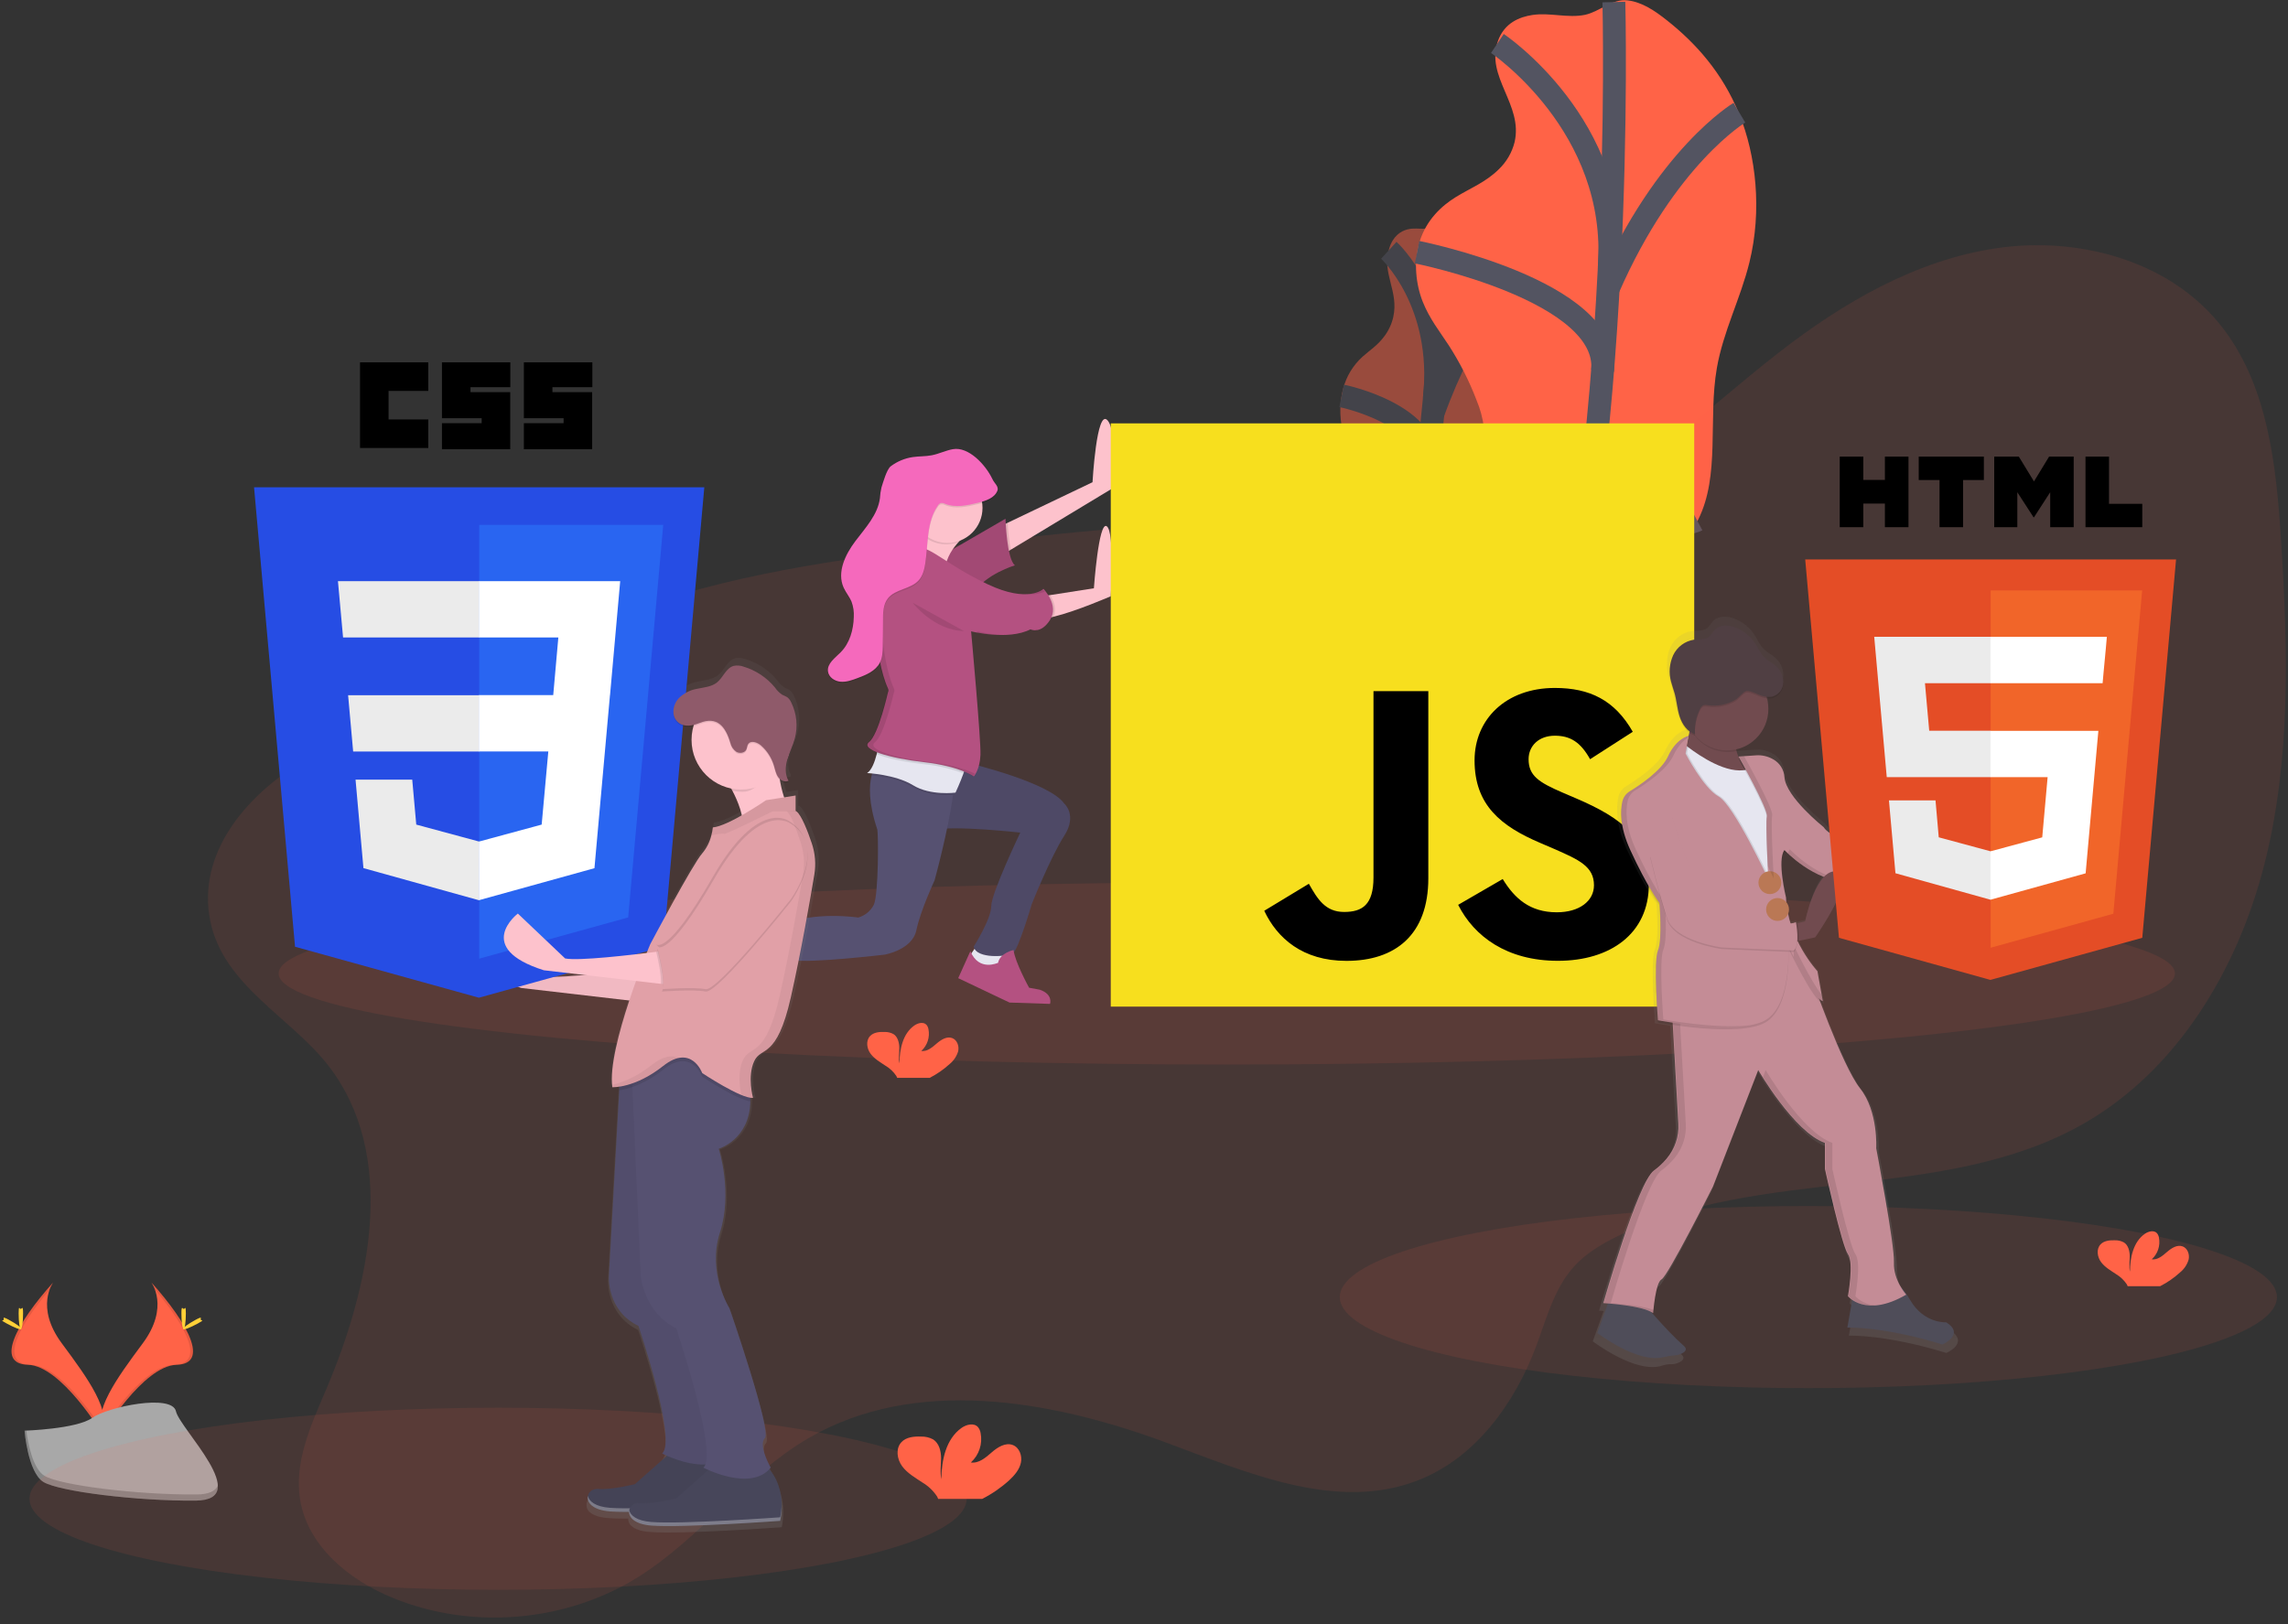 <?xml version="1.0" encoding="UTF-8"?>
<svg width="200px" height="142px" viewBox="0 0 200 142" version="1.1" xmlns="http://www.w3.org/2000/svg" xmlns:xlink="http://www.w3.org/1999/xlink">
    <rect x="0" y="0" width="200" height="142" fill="#333333" stroke="none"/>
    <!-- Generator: Sketch 52.5 (67469) - http://www.bohemiancoding.com/sketch -->
    <title>undraw_static_assets_rpm6</title>
    <desc>Created with Sketch.</desc>
    <defs>
        <linearGradient x1="49.983%" y1="99.997%" x2="49.983%" y2="-0.001%" id="linearGradient-1">
            <stop stop-color="#808080" stop-opacity="0.25" offset="0%"></stop>
            <stop stop-color="#808080" stop-opacity="0.12" offset="54%"></stop>
            <stop stop-color="#808080" stop-opacity="0.1" offset="100%"></stop>
        </linearGradient>
        <linearGradient x1="50.014%" y1="100.139%" x2="50.014%" y2="-0.009%" id="linearGradient-2">
            <stop stop-color="#808080" stop-opacity="0.25" offset="0%"></stop>
            <stop stop-color="#808080" stop-opacity="0.12" offset="54%"></stop>
            <stop stop-color="#808080" stop-opacity="0.1" offset="100%"></stop>
        </linearGradient>
    </defs>
    <g id="Home-v1" stroke="none" stroke-width="1" fill="none" fill-rule="evenodd">
        <g id="Main-page" transform="translate(-275, -8049)">
            <g id="Mission----as-a-developer-v2" transform="translate(274, 7658)">
                <g id="Build-more-than-websites" transform="translate(1, 391)">
                    <g id="undraw_static_assets_rpm6">
                        <ellipse id="Oval" fill="#FF6347" opacity="0.1" cx="158.074" cy="113.415" rx="40.961" ry="7.961"></ellipse>
                        <g id="Group" opacity="0.5" transform="translate(117.054, 18.798)">
                            <path d="M5.934,1.271 C5.382,1.428 4.705,1.837 4.372,2.955 C3.719,5.147 5.236,6.638 4.736,8.922 C4.598,9.529 4.334,10.099 3.961,10.597 C3.351,11.424 2.688,11.816 2.045,12.395 C1.228,13.136 0.644,14.096 0.36,15.161 C0.05,16.336 0.024,17.568 0.285,18.756 C0.514,19.748 0.903,20.471 1.244,21.275 C1.668,22.301 2,23.363 2.234,24.448 C2.363,24.976 2.436,25.516 2.452,26.06 C2.442,26.782 2.377,27.503 2.258,28.215 L1.329,34.692 C1.188,35.539 1.104,36.394 1.076,37.252 C1.088,38.112 1.187,38.968 1.372,39.808 C1.698,41.521 2.048,43.297 2.795,44.203 C3.541,45.11 4.812,44.785 5.593,42.95 C6.335,41.194 6.353,38.851 7.008,36.975 C8.041,34.019 10.093,33.622 11.233,30.802 C12.326,28.089 11.99,24.779 12.545,21.694 C12.932,19.483 13.787,17.467 14.289,15.283 C15.01,12.138 14.938,8.872 14.362,6.453 C13.925,4.466 12.978,2.627 11.614,1.116 C11.132,0.583 10.614,0.109 10.008,0.06 C9.362,0.01 8.798,0.822 8.161,1.066 C7.424,1.355 6.684,1.058 5.934,1.271 Z" id="Path" fill="#FF6347"></path>
                            <path d="M9.428,0.225 C9.428,0.225 8.335,28.198 3.738,44.692" id="Path" stroke="#535461" stroke-width="2"></path>
                            <path d="M4.345,3.087 C4.345,3.087 9.258,7.56 8.326,16.072" id="Path" stroke="#535461" stroke-width="2"></path>
                            <path d="M0.223,15.816 C0.223,15.816 8.287,17.438 7.688,22.262" id="Path" stroke="#535461" stroke-width="2"></path>
                            <path d="M14.376,6.395 C14.376,6.395 11.112,9.252 8.205,17.343" id="Path" stroke="#535461" stroke-width="2"></path>
                            <path d="M11.188,30.849 C11.188,30.849 8.961,32.593 7.174,26.486" id="Path" stroke="#535461" stroke-width="2"></path>
                            <path d="M1.579,34.417 C1.579,34.417 6.12,33.824 6.539,30.981" id="Path" stroke="#535461" stroke-width="2"></path>
                        </g>
                        <path d="M133.965,1.308 C132.841,1.475 131.488,1.996 130.932,3.603 C129.841,6.754 133.157,9.14 132.393,12.432 C132.166,13.338 131.686,14.161 131.01,14.806 C129.847,15.952 128.517,16.452 127.258,17.229 C125.998,18.006 124.69,19.229 124.099,21.105 C123.531,22.909 123.777,24.901 124.368,26.39 C124.959,27.878 125.853,28.988 126.651,30.213 C127.621,31.721 128.433,33.325 129.072,35 C129.394,35.763 129.61,36.567 129.715,37.39 C129.818,38.397 129.688,39.481 129.558,40.541 L128.405,49.986 C128.252,51.242 128.097,52.517 128.184,53.727 C128.283,55.12 128.696,56.337 129.103,57.525 C129.979,60.087 130.917,62.758 132.57,64.169 C134.223,65.579 136.816,65.277 138.213,62.653 C139.543,60.155 139.298,56.707 140.432,54.023 C142.219,49.793 146.421,49.45 148.442,45.434 C150.38,41.581 149.297,36.653 150.076,32.176 C150.634,28.969 152.145,26.101 152.921,22.944 C154.039,18.395 153.502,13.579 152.025,9.959 C150.548,6.339 148.213,3.758 145.707,1.775 C144.645,0.932 143.519,0.171 142.258,0.031 C140.917,-0.118 139.845,1.01 138.556,1.295 C137.056,1.607 135.49,1.081 133.965,1.308 Z" id="Path" fill="#FF6347"></path>
                        <path d="M141.074,0.18 C141.074,0.18 142.132,41.244 134.57,64.99" id="Path" stroke="#535461" stroke-width="2"></path>
                        <path d="M130.89,3.8 C130.89,3.8 141.587,10.971 140.671,23.405" id="Path" stroke="#535461" stroke-width="2"></path>
                        <path d="M123.868,22.05 C123.868,22.05 140.752,25.395 140.085,32.426" id="Path" stroke="#535461" stroke-width="2"></path>
                        <path d="M152.045,9.855 C152.045,9.855 145.628,13.674 140.574,25.244" id="Path" stroke="#535461" stroke-width="2"></path>
                        <path d="M148.341,45.488 C148.341,45.488 143.942,47.814 139.517,38.587" id="Path" stroke="#535461" stroke-width="2"></path>
                        <path d="M128.878,49.599 C128.878,49.599 138.205,49.264 138.736,45.126" id="Path" stroke="#535461" stroke-width="2"></path>
                        <path d="M13.227,112.13 C13.227,112.13 14.851,114.262 12.477,117.459 C10.103,120.657 8.141,123.374 8.938,125.374 C8.938,125.374 12.519,119.419 15.434,119.335 C18.349,119.252 16.434,115.711 13.227,112.13 Z" id="Path" fill="#FF6347"></path>
                        <path d="M13.227,112.13 C13.372,112.335 13.487,112.559 13.568,112.797 C16.413,116.138 17.926,119.256 15.194,119.335 C12.647,119.409 9.593,123.961 8.86,125.112 C8.885,125.201 8.914,125.289 8.948,125.374 C8.948,125.374 12.529,119.419 15.444,119.335 C18.359,119.252 16.434,115.711 13.227,112.13 Z" id="Path" fill="#000000" opacity="0.1"></path>
                        <path d="M16.246,114.837 C16.246,115.585 16.163,116.194 16.052,116.194 C15.942,116.194 15.859,115.587 15.859,114.837 C15.859,114.087 15.963,114.45 16.066,114.45 C16.169,114.45 16.246,114.089 16.246,114.837 Z" id="Path" fill="#FFD037"></path>
                        <path d="M17.283,115.729 C16.626,116.087 16.054,116.31 16.006,116.211 C15.957,116.112 16.448,115.756 17.105,115.399 C17.762,115.043 17.502,115.302 17.552,115.399 C17.603,115.496 17.938,115.37 17.283,115.729 Z" id="Path" fill="#FFD037"></path>
                        <path d="M4.653,112.13 C4.653,112.13 3.029,114.262 5.403,117.459 C7.777,120.657 9.734,123.372 8.942,125.372 C8.942,125.372 5.36,119.417 2.446,119.333 C-0.469,119.25 1.442,115.711 4.653,112.13 Z" id="Path" fill="#FF6347"></path>
                        <path d="M4.653,112.13 C4.512,112.335 4.4,112.56 4.322,112.797 C1.477,116.138 -0.037,119.256 2.696,119.335 C5.242,119.409 8.297,123.961 9.029,125.112 C9.005,125.201 8.976,125.289 8.942,125.374 C8.942,125.374 5.36,119.419 2.446,119.335 C-0.469,119.252 1.442,115.711 4.653,112.13 Z" id="Path" fill="#000000" opacity="0.1"></path>
                        <path d="M1.63,114.837 C1.63,115.585 1.713,116.194 1.824,116.194 C1.934,116.194 2.017,115.587 2.017,114.837 C2.017,114.087 1.913,114.45 1.81,114.45 C1.707,114.45 1.63,114.089 1.63,114.837 Z" id="Path" fill="#FFD037"></path>
                        <path d="M0.593,115.729 C1.25,116.087 1.822,116.31 1.87,116.211 C1.919,116.112 1.428,115.756 0.771,115.399 C0.114,115.043 0.374,115.302 0.324,115.399 C0.273,115.496 -0.062,115.37 0.593,115.729 Z" id="Path" fill="#FFD037"></path>
                        <path d="M2.147,125.095 C2.147,125.095 6.688,124.955 8.056,123.981 C9.424,123.006 15.033,121.849 15.38,123.399 C15.727,124.95 22.203,131.172 17.078,131.213 C11.952,131.254 5.167,130.415 3.8,129.583 C2.434,128.752 2.147,125.095 2.147,125.095 Z" id="Path" fill="#A8A8A8"></path>
                        <path d="M17.169,130.674 C12.043,130.715 5.258,129.876 3.891,129.045 C2.851,128.411 2.436,126.138 2.298,125.089 L2.147,125.089 C2.147,125.089 2.434,128.752 3.8,129.583 C5.167,130.415 11.952,131.256 17.078,131.213 C18.558,131.202 19.068,130.674 19.041,129.895 C18.835,130.372 18.271,130.667 17.169,130.674 Z" id="Path" fill="#000000" opacity="0.2"></path>
                        <path d="M190.574,111.248 C190.929,110.958 191.188,110.568 191.316,110.128 C191.413,109.682 191.223,109.149 190.797,108.986 C190.32,108.804 189.81,109.134 189.424,109.469 C189.039,109.804 188.595,110.184 188.089,110.112 C188.618,109.633 188.856,108.911 188.717,108.211 C188.695,108.069 188.635,107.935 188.543,107.824 C188.277,107.541 187.798,107.663 187.481,107.886 C186.473,108.595 186.192,109.963 186.186,111.196 C186.085,110.752 186.171,110.289 186.167,109.839 C186.163,109.39 186.039,108.87 185.655,108.634 C185.417,108.506 185.15,108.442 184.88,108.45 C184.426,108.432 183.922,108.479 183.612,108.81 C183.225,109.221 183.328,109.913 183.663,110.36 C183.998,110.808 184.506,111.097 184.975,111.411 C185.351,111.634 185.671,111.94 185.913,112.304 C185.941,112.355 185.965,112.408 185.983,112.463 L188.822,112.463 C189.458,112.139 190.047,111.73 190.574,111.248 Z" id="Path" fill="#FF6347"></path>
                        <path d="M28.63,93.085 C34.797,100.926 32.401,112.382 28.483,121.554 C27.171,124.626 25.686,127.876 26.24,131.169 C26.917,135.196 30.504,138.145 34.287,139.696 C41.167,142.541 49.403,141.862 55.723,137.93 C61.186,134.531 65.099,129.004 70.655,125.76 C79.957,120.333 91.791,122.382 101.888,126.12 C109.031,128.766 116.841,132.207 123.94,129.442 C128.934,127.504 132.388,122.762 134.269,117.742 C135.178,115.318 135.837,112.703 137.564,110.766 C138.595,109.624 139.94,108.812 141.32,108.13 C153.917,101.888 169.808,105.223 182.033,98.308 C190.291,93.634 195.578,84.814 197.924,75.618 C200.271,66.422 199.992,56.779 199.397,47.31 C198.975,40.579 198.217,33.395 193.917,28.2 C189.368,22.705 181.56,20.661 174.504,21.705 C167.448,22.75 161.048,26.49 155.428,30.874 C148.395,36.353 141.874,43.176 133.238,45.397 C127.359,46.909 121.172,46.081 115.107,45.797 C104.967,45.318 94.826,46.378 84.742,47.541 C75.089,48.657 65.362,49.886 56.171,53.025 C49.663,55.248 44.446,59.281 38.3,62.099 C34.295,63.936 29.926,64.444 26.136,66.783 C21.463,69.665 17.182,74.678 18.384,80.543 C19.512,86.126 25.355,88.924 28.63,93.085 Z" id="Path" fill="#FF6347" opacity="0.1"></path>
                        <ellipse id="Oval" fill="#FF6347" opacity="0.1" cx="107.238" cy="85.12" rx="82.882" ry="7.961"></ellipse>
                        <ellipse id="Oval" fill="#FF6347" opacity="0.1" cx="43.539" cy="131.05" rx="40.961" ry="7.961"></ellipse>
                        <path d="M85.411,82.638 L84.762,83.581 C84.762,83.581 85.469,84.525 85.537,84.643 C85.605,84.762 87.601,84.585 87.601,84.585 L87.777,83.878 L87.483,83.052 L85.411,82.638 Z" id="Path" fill="#E6E6F0"></path>
                        <polygon id="Path" fill="#FDC2CC" points="63.583 82.107 62.285 82.341 63.11 83.936 63.996 84.407 64.822 84.996 65.058 84.349 64.467 83.109"></polygon>
                        <path d="M84.822,66.767 C84.822,66.767 91.725,68.419 93.021,70.256 C93.021,70.256 94.202,71.26 93.021,73.087 C91.841,74.915 90.19,79.047 90.19,79.047 C90.19,79.047 89.01,83.058 88.539,83.353 C88.068,83.647 85.353,83.884 85.116,82.771 C85.116,82.771 86.649,80.353 86.649,79.231 C86.649,78.109 89.186,72.8 89.186,72.8 C89.186,72.8 83.405,72.151 81.576,72.564 C79.746,72.977 82.403,66.118 84.822,66.767 Z" id="Path" fill="#565171"></path>
                        <path d="M84.822,66.767 C84.822,66.767 91.725,68.419 93.021,70.256 C93.021,70.256 94.202,71.26 93.021,73.087 C91.841,74.915 90.19,79.047 90.19,79.047 C90.19,79.047 89.01,83.058 88.539,83.353 C88.068,83.647 85.353,83.884 85.116,82.771 C85.116,82.771 86.649,80.353 86.649,79.231 C86.649,78.109 89.186,72.8 89.186,72.8 C89.186,72.8 83.405,72.151 81.576,72.564 C79.746,72.977 82.403,66.118 84.822,66.767 Z" id="Path" fill="#000000" opacity="0.1"></path>
                        <path d="M83.405,68.36 C83.391,68.703 83.355,69.089 83.302,69.504 C82.924,72.508 81.694,76.975 81.694,76.975 C81.694,76.975 80.455,79.63 80.101,81.341 C79.746,83.052 77.328,83.473 77.328,83.473 C77.328,83.473 70.719,84.248 69.362,83.946 C68.006,83.643 65.874,84.831 64.82,84.653 C63.766,84.475 63.109,81.998 63.109,81.998 C64.938,82.009 66.749,81.627 68.419,80.878 C71.132,79.64 75.027,80.229 75.027,80.229 C75.614,80.058 76.105,79.653 76.384,79.109 C76.797,78.223 76.797,72.855 76.678,72.5 C75.903,70.174 75.967,68.682 76.19,67.812 C76.265,67.432 76.432,67.076 76.678,66.777 L83.405,68.36 Z" id="Path" fill="#565171"></path>
                        <path d="M83.405,68.36 C83.391,68.703 83.355,69.089 83.302,69.504 C82.709,69.55 81.047,69.595 79.814,68.833 C78.651,68.12 76.959,67.878 76.198,67.802 C76.272,67.422 76.44,67.067 76.686,66.767 L83.405,68.36 Z" id="Path" fill="#000000" opacity="0.1"></path>
                        <path d="M84.221,67.622 C83.946,68.397 83.523,69.306 83.523,69.306 C83.523,69.306 81.341,69.601 79.806,68.657 C78.271,67.713 75.795,67.595 75.795,67.595 C76.196,67.349 76.467,66.601 76.636,65.946 C76.73,65.575 76.804,65.2 76.857,64.822 C76.857,64.822 84.112,66.297 84.415,66.533 C84.527,66.626 84.407,67.095 84.221,67.622 Z" id="Path" fill="#E6E6F0"></path>
                        <path d="M97.151,42.756 L88.351,48.068 L87.477,48.595 L87.477,46 L88.083,45.709 L95.5,42.165 C95.5,42.165 95.855,35.734 96.798,36.738 C97.742,37.742 97.151,42.756 97.151,42.756 Z" id="Path" fill="#FDC2CC"></path>
                        <path d="M88.351,48.068 L87.477,48.595 L87.477,46 L88.083,45.709 C88.123,46.5 88.213,47.288 88.351,48.068 Z" id="Path" fill="#000000" opacity="0.1"></path>
                        <path d="M81.578,49.017 L87.89,45.36 C87.89,45.36 88.008,48.901 88.715,49.43 C88.715,49.43 86.12,50.205 85.116,51.849 L81.578,49.017 Z" id="Path" fill="#B45181"></path>
                        <path d="M81.578,49.017 L87.89,45.36 C87.89,45.36 88.008,48.901 88.715,49.43 C88.715,49.43 86.12,50.205 85.116,51.849 L81.578,49.017 Z" id="Path" fill="#000000" opacity="0.1"></path>
                        <path d="M97.095,52.136 C97.095,52.136 94.093,53.444 92.105,53.924 C91.657,54.059 91.189,54.113 90.723,54.083 C89.366,53.847 91.078,52.145 91.078,52.145 L91.791,52.035 L95.62,51.438 C95.62,51.438 96.033,45.539 96.74,46.012 C97.448,46.484 97.095,52.136 97.095,52.136 Z" id="Path" fill="#FDC2CC"></path>
                        <path d="M84.409,46.826 C84.409,46.826 81.872,48.713 82.816,51.074 C83.76,53.434 77.919,49.657 77.919,49.657 C77.919,49.657 79.806,46.826 80.219,44.702 C80.632,42.578 84.409,46.826 84.409,46.826 Z" id="Path" fill="#FDC2CC"></path>
                        <path d="M84.221,67.622 C83.124,67.209 81.977,66.942 80.81,66.828 C79.105,66.634 77.543,66.306 76.638,65.946 C76.732,65.575 76.805,65.2 76.859,64.822 C76.859,64.822 84.114,66.297 84.417,66.533 C84.527,66.626 84.407,67.095 84.221,67.622 Z" id="Path" fill="#000000" opacity="0.1"></path>
                        <path d="M92.103,53.924 C91.655,54.059 91.187,54.113 90.721,54.083 C89.364,53.847 91.076,52.145 91.076,52.145 L91.789,52.035 C92.087,52.494 92.391,53.211 92.103,53.924 Z" id="Path" fill="#000000" opacity="0.1"></path>
                        <path d="M80.279,47.888 C80.279,47.888 77.979,47.829 77.153,48.773 C76.328,49.717 76.504,52.262 76.504,52.262 C76.504,52.262 76.331,57.357 77.624,60.207 C77.667,60.299 77.672,60.404 77.638,60.5 C77.624,60.535 77.624,60.514 77.624,60.514 C77.624,60.514 76.798,64.231 75.973,64.88 C75.147,65.529 77.742,66.297 80.818,66.649 C83.893,67.002 85.124,67.888 85.124,67.888 C85.124,67.888 85.655,67.306 85.705,66 C85.756,64.694 84.886,55.203 84.886,55.203 C84.886,55.203 88.13,56.029 90.078,55.027 C90.078,55.027 90.963,55.5 91.789,54.202 C92.614,52.903 91.207,51.488 91.207,51.488 C91.207,51.488 89.909,52.787 86.31,51.076 C82.711,49.364 81.397,47.829 80.279,47.888 Z" id="Path" fill="#B45181"></path>
                        <path d="M62.64,82.225 L61.932,82.225 L61.932,83.229 L62.64,84.822 C62.64,84.822 63.583,84.998 63.643,84.998 C63.703,84.998 64.469,84.822 64.469,84.822 L64.705,84.409 C64.705,84.409 62.109,83.403 62.64,82.225 Z" id="Path" fill="#E6E6F0"></path>
                        <path d="M84.822,83.169 L83.76,85.529 L88.244,87.661 L91.785,87.779 C91.785,87.779 92.079,86.953 90.899,86.541 L89.955,86.364 C89.955,86.364 88.717,84.122 88.599,83.07 C88.599,83.07 87.419,83.306 87.242,84.19 C87.24,84.171 85.589,84.996 84.822,83.169 Z" id="Path" fill="#B45181"></path>
                        <path d="M62.109,81.988 L61.748,82.283 L60.163,83.581 L63.82,88.426 C63.82,88.426 65.884,89.312 66.829,88.426 C66.829,88.426 67.411,87.845 66.122,87.364 C66.122,87.364 65.118,87.541 65.118,86.539 C65.118,85.537 65.355,84.475 65.7,84.238 C65.7,84.238 64.814,83.944 64.579,84.18 C64.399,84.379 64.24,84.597 64.107,84.829 C64.107,84.829 61.99,83.994 62.109,81.988 Z" id="Path" fill="#B45181"></path>
                        <path d="M80.103,44.82 C80.043,45.119 79.964,45.414 79.866,45.703 C80.503,47.236 82.244,47.984 83.795,47.391 C83.95,47.231 84.117,47.081 84.293,46.944 C84.293,46.944 80.516,42.696 80.103,44.82 Z" id="Path" fill="#000000" opacity="0.1"></path>
                        <path d="M79.777,52.7 C79.777,52.7 81.607,55.118 84.262,55.178" id="Path" fill="#000000" opacity="0.1"></path>
                        <g id="Group" opacity="0.1" transform="translate(75.581, 47.868)" fill="#000000">
                            <path d="M15.13,7.2 C15.093,7.189 15.056,7.176 15.021,7.159 C14.964,7.189 14.906,7.216 14.847,7.242 C14.943,7.24 15.038,7.226 15.13,7.2 Z" id="Path"></path>
                            <path d="M15.758,3.862 C15.694,3.78 15.625,3.701 15.552,3.626 C15.552,3.626 15.165,4.014 14.207,4.087 C14.735,4.14 15.267,4.062 15.758,3.862 Z" id="Path"></path>
                            <path d="M9.829,7.335 L9.841,7.461 C10.619,7.605 11.41,7.67 12.202,7.655 C11.402,7.626 10.608,7.519 9.829,7.335 Z" id="Path"></path>
                            <path d="M5.76,18.785 C2.692,18.43 0.097,17.665 0.915,17.016 C1.733,16.366 2.566,12.649 2.566,12.649 C2.566,12.649 2.566,12.671 2.579,12.636 C2.613,12.54 2.609,12.435 2.566,12.343 C1.273,9.484 1.446,4.397 1.446,4.397 C1.446,4.397 1.269,1.86 2.095,0.909 C2.709,0.205 4.141,0.06 4.833,0.031 C4.769,0.026 4.704,0.026 4.64,0.031 C4.64,0.031 2.339,-0.027 1.514,0.917 C0.688,1.86 0.864,4.405 0.864,4.405 C0.864,4.405 0.692,9.5 1.984,12.351 C2.027,12.443 2.032,12.548 1.998,12.643 C1.984,12.678 1.984,12.657 1.984,12.657 C1.984,12.657 1.165,16.362 0.331,17.012 C-0.502,17.661 2.101,18.428 5.176,18.781 C8.252,19.134 9.483,20.019 9.483,20.019 C9.544,19.945 9.599,19.865 9.645,19.781 C9.047,19.492 7.814,19.017 5.76,18.785 Z" id="Path"></path>
                        </g>
                        <circle id="Oval" fill="#FDC2CC" cx="82.816" cy="44.407" r="3.068"></circle>
                        <path d="M87.182,43.035 C86.928,43.671 86.171,43.911 85.506,44.076 C84.556,44.308 83.533,44.537 82.624,44.176 C82.506,44.11 82.37,44.084 82.236,44.101 C82.128,44.144 82.038,44.223 81.981,44.324 C80.979,45.75 81.141,47.651 80.882,49.376 C80.8,49.913 80.663,50.467 80.3,50.868 C79.595,51.643 78.264,51.614 77.614,52.438 C77.186,52.981 77.182,53.734 77.186,54.426 C77.186,55.164 77.18,55.902 77.167,56.641 C77.155,57.126 77.132,57.628 76.913,58.058 C76.541,58.787 75.711,59.134 74.946,59.415 C74.469,59.593 73.977,59.773 73.465,59.725 C72.953,59.676 72.442,59.337 72.376,58.826 C72.285,58.132 73,57.647 73.492,57.147 C74.279,56.351 74.603,55.192 74.632,54.072 C74.659,53.619 74.593,53.166 74.438,52.74 C74.258,52.3 73.936,51.93 73.742,51.496 C73.145,50.159 73.882,48.612 74.764,47.442 C75.645,46.271 76.729,45.13 76.917,43.678 C76.933,43.364 76.978,43.052 77.05,42.746 C77.186,42.324 77.508,41.157 77.862,40.89 C78.43,40.462 79.097,40.185 79.8,40.083 C80.345,40.004 80.901,40.033 81.442,39.928 C82.074,39.806 82.661,39.506 83.293,39.393 C84.659,39.151 86.141,40.738 86.74,41.99 C86.905,42.374 87.337,42.645 87.182,43.035 Z" id="Path" fill="#000000" opacity="0.1"></path>
                        <path d="M87.182,42.917 C86.928,43.552 86.171,43.793 85.506,43.957 C84.556,44.19 83.533,44.419 82.624,44.058 C82.506,43.992 82.37,43.966 82.236,43.983 C82.128,44.026 82.038,44.104 81.981,44.205 C80.979,45.632 81.141,47.533 80.882,49.258 C80.8,49.795 80.663,50.349 80.3,50.75 C79.595,51.525 78.264,51.496 77.614,52.32 C77.186,52.862 77.182,53.616 77.186,54.308 C77.186,55.046 77.18,55.784 77.167,56.523 C77.155,57.008 77.132,57.51 76.913,57.94 C76.541,58.669 75.711,59.016 74.946,59.297 C74.469,59.475 73.977,59.655 73.465,59.607 C72.953,59.558 72.442,59.219 72.376,58.707 C72.285,58.014 73,57.529 73.492,57.029 C74.279,56.233 74.603,55.074 74.632,53.953 C74.659,53.501 74.593,53.048 74.438,52.622 C74.258,52.182 73.936,51.812 73.742,51.378 C73.145,50.041 73.882,48.494 74.764,47.324 C75.645,46.153 76.729,45.012 76.917,43.56 C76.933,43.246 76.978,42.934 77.05,42.628 C77.186,42.205 77.508,41.039 77.862,40.771 C78.43,40.344 79.097,40.066 79.8,39.965 C80.345,39.886 80.901,39.915 81.442,39.81 C82.074,39.688 82.661,39.388 83.293,39.275 C84.659,39.033 86.141,40.62 86.74,41.872 C86.905,42.256 87.337,42.527 87.182,42.917 Z" id="Path" fill="#F569BC"></path>
                        <polygon id="Path" fill="#F7DF1E" points="97.095 37.019 148.097 37.019 148.097 88.017 97.095 88.017"></polygon>
                        <path d="M110.508,79.638 L114.411,77.275 C115.165,78.61 115.849,79.74 117.492,79.74 C119.068,79.74 120.06,79.124 120.06,76.729 L120.06,60.432 L124.853,60.432 L124.853,76.795 C124.853,81.758 121.946,84.017 117.698,84.017 C113.864,84.017 111.64,82.031 110.51,79.636 M127.455,79.122 L131.357,76.862 C132.384,78.541 133.719,79.769 136.081,79.769 C138.068,79.769 139.333,78.777 139.333,77.407 C139.333,75.764 138.033,75.182 135.845,74.223 L134.647,73.709 C131.19,72.238 128.895,70.39 128.895,66.486 C128.895,62.891 131.634,60.153 135.913,60.153 C138.959,60.153 141.145,61.215 142.725,63.986 L138.994,66.384 C138.172,64.911 137.283,64.329 135.913,64.329 C134.51,64.329 133.618,65.219 133.618,66.384 C133.618,67.822 134.508,68.403 136.562,69.291 L137.76,69.804 C141.829,71.548 144.128,73.329 144.128,77.335 C144.128,81.649 140.738,84.012 136.182,84.012 C131.725,84.012 128.857,81.88 127.461,79.116" id="Shape" fill="#000000" fill-rule="nonzero"></path>
                        <path d="M170.469,116.32 C170.469,116.32 168.479,116.459 167.25,114.328 C167.01,113.898 166.726,113.495 166.403,113.124 C166.006,112.474 165.8,111.725 165.808,110.963 C165.876,109.384 164.229,100.733 164.229,100.733 C164.229,100.733 164.434,97.438 162.787,95.378 C161.702,94.021 160.141,90.145 159.202,87.641 C159.265,87.698 159.34,87.738 159.422,87.758 L159.384,87.543 L159.422,87.543 L158.936,84.87 C158.228,84.056 157.631,83.152 157.161,82.18 L157.271,82.157 L158.729,81.851 C158.729,81.851 161.097,78.484 161.248,76.829 L161.442,76.829 L161.715,76.829 C163.907,76.817 166.098,76.932 168.277,77.172 C168.277,77.163 168.262,77.12 168.242,77.052 C168.15,76.719 168.079,76.381 168.029,76.039 L168.165,76.039 L169.521,75.95 C169.521,75.95 174.19,70.733 172.473,69.771 C170.756,68.81 168.971,74.097 168.971,74.097 L168.39,74.202 L168.233,74.231 C168.248,74.207 168.264,74.186 168.281,74.165 C168.298,74.143 160.661,73.824 159.484,71.967 C159.484,71.967 156.12,69.289 155.983,67.51 C155.932,66.757 155.465,66.096 154.773,65.797 C154.358,65.598 153.897,65.512 153.438,65.547 L151.862,65.655 L151.973,65.849 L151.928,65.849 C151.829,65.622 151.747,65.389 151.68,65.151 L151.713,65.151 C151.702,65.103 151.692,65.054 151.682,65.006 C152.658,64.776 153.499,64.16 154.013,63.3 C154.527,62.44 154.672,61.408 154.413,60.44 C154.567,60.46 154.723,60.455 154.876,60.426 C155.457,60.308 155.866,59.719 155.882,59.13 C155.882,59.091 155.882,59.052 155.882,59.016 C155.882,59.016 155.882,59 155.882,58.992 C155.87,58.393 155.589,57.83 155.116,57.461 C154.802,57.2 154.426,57.014 154.147,56.723 C153.808,56.376 153.622,55.911 153.359,55.502 C152.917,54.826 152.262,54.316 151.498,54.054 C150.93,53.86 150.233,53.841 149.797,54.248 C149.572,54.459 149.442,54.766 149.19,54.944 C148.828,55.203 148.335,55.126 147.891,55.178 C147.075,55.304 146.375,55.828 146.025,56.576 C145.808,57.037 145.703,57.543 145.719,58.052 C145.714,58.402 145.756,58.751 145.843,59.089 C145.928,59.426 146.054,59.752 146.147,60.089 C146.341,60.787 146.386,61.521 146.609,62.209 C146.758,62.72 147.057,63.174 147.467,63.514 L147.401,63.797 C147.359,63.797 146.289,64.035 145.55,65.649 C144.969,66.922 142.99,68.236 142.12,68.767 C141.792,68.968 141.559,69.292 141.473,69.667 C141.389,70.041 141.352,70.425 141.362,70.808 C141.347,71.636 141.519,72.781 142.184,74.233 C143.694,77.527 144.793,78.969 144.793,78.969 C144.793,78.969 144.876,79.979 144.882,81.043 C144.882,81.835 144.824,82.624 144.655,83.019 C144.512,83.353 144.461,84.203 144.473,85.176 C144.473,87.041 144.655,89.473 144.655,89.473 C144.655,89.473 145.18,89.574 145.992,89.692 L146.498,98.591 C146.562,99.669 146.216,100.731 145.529,101.564 C145.174,102.002 144.765,102.393 144.31,102.727 C142.868,103.756 139.779,114.605 139.779,114.605 C139.779,114.605 139.93,114.605 140.178,114.634 L139.229,117.283 C139.229,117.283 143.023,120.19 145.331,119.395 C145.581,119.314 145.844,119.277 146.107,119.287 C146.562,119.287 147.537,118.926 146.994,118.452 C145.946,117.487 144.958,116.459 144.035,115.374 C144.109,115.41 144.18,115.452 144.248,115.5 L144.248,115.479 L144.281,115.5 C144.281,115.5 144.281,115.393 144.306,115.219 L144.273,115.207 C144.343,114.494 144.564,112.688 145.002,112.479 C145.55,112.203 149.603,104.171 149.603,104.171 L153.653,93.734 C153.653,93.734 156.88,99.297 159.626,100.256 L159.626,102.581 C159.626,102.581 161.136,109.448 161.686,110.202 C162.236,110.955 161.686,113.977 161.686,113.977 C161.795,114.101 161.919,114.21 162.056,114.302 L161.616,116.791 C161.616,116.791 164.775,116.653 170.13,118.3 C170.126,118.31 172.186,117.419 170.469,116.32 Z M157.837,80.413 L157.169,80.579 L157.037,80.612 C157.023,80.529 157.014,80.481 157.014,80.481 C156.86,80.55 156.695,80.59 156.527,80.599 C156.29,79.848 156.153,79.069 156.12,78.283 C155.895,77.342 155.758,76.381 155.711,75.415 C155.711,74.915 155.795,74.479 155.983,74.233 L156.205,74.25 L156.36,74.397 L156.372,74.407 L156.452,74.479 L156.535,74.552 L156.548,74.564 L156.638,74.643 L156.653,74.657 L156.744,74.734 L156.847,74.82 L156.87,74.839 L156.979,74.926 L157.085,75.012 L157.11,75.031 L157.229,75.12 L157.254,75.138 L157.366,75.221 L157.386,75.234 L157.514,75.326 L157.545,75.347 L157.68,75.44 L157.692,75.44 L157.824,75.527 L157.855,75.548 L157.996,75.64 L158.027,75.659 L158.159,75.74 L158.184,75.756 L158.335,75.845 L158.372,75.866 L158.529,75.953 L158.541,75.953 L158.694,76.035 L158.731,76.054 L158.893,76.136 L158.926,76.151 L159.078,76.221 L159.107,76.234 L159.277,76.308 L159.318,76.326 L159.494,76.397 C158.399,77.603 157.837,80.413 157.837,80.413 Z" id="Shape" fill="url(#linearGradient-1)" fill-rule="nonzero"></path>
                        <path d="M140.903,113.002 L139.63,116.554 C139.63,116.554 143.118,119.229 145.386,118.674 C145.727,118.589 146.075,118.533 146.426,118.506 C146.895,118.471 147.703,118.128 147.202,117.694 C145.593,116.287 143.448,113.672 143.448,113.672 L140.903,113.002 Z" id="Path" fill="#4F4D59"></path>
                        <path d="M162.083,112.667 L161.481,116.085 C161.481,116.085 164.564,115.952 169.793,117.56 C169.793,117.56 171.804,116.688 170.128,115.622 C170.128,115.622 168.19,115.756 166.979,113.684 C165.767,111.612 165.041,111.874 165.041,111.874 L162.083,112.667 Z" id="Path" fill="#4F4D59"></path>
                        <path d="M146.126,87.868 L146.707,98.271 C146.771,99.38 146.404,100.47 145.682,101.314 C145.356,101.701 144.985,102.048 144.576,102.347 C143.169,103.353 140.151,113.942 140.151,113.942 C140.151,113.942 143.57,114.136 144.508,114.814 C144.508,114.814 144.702,112.134 145.244,111.864 C145.787,111.595 149.734,103.754 149.734,103.754 L153.69,93.566 C153.69,93.566 156.839,98.992 159.521,99.934 L159.521,102.213 C159.521,102.213 160.996,108.917 161.533,109.653 C162.07,110.39 161.533,113.335 161.533,113.335 C161.533,113.335 163.083,115.273 166.626,113.202 C166.626,113.202 165.486,111.928 165.554,110.386 C165.622,108.843 164.004,100.399 164.004,100.399 C164.004,100.399 164.198,97.182 162.597,95.167 C160.996,93.151 158.335,85.452 158.335,85.452 L156.49,81.483 L146.126,87.868 Z" id="Path" fill="#C48C96"></path>
                        <g id="Group" opacity="0.1" transform="translate(140.116, 81.395)" fill="#000000">
                            <path d="M0.686,32.545 C0.686,32.545 3.702,21.955 5.11,20.95 C5.543,20.633 5.933,20.263 6.273,19.849 C6.961,19.016 7.307,17.954 7.242,16.876 L6.651,6.471 L16.535,0.378 L16.401,0.089 L6.048,6.473 L6.64,16.878 C6.705,17.956 6.358,19.018 5.671,19.851 C5.331,20.265 4.94,20.635 4.508,20.952 C3.103,21.955 0.083,32.545 0.083,32.545 C0.083,32.545 3.502,32.738 4.44,33.417 C4.44,33.417 4.44,33.312 4.465,33.143 C3.145,32.69 0.686,32.545 0.686,32.545 Z" id="Path"></path>
                            <path d="M22.068,31.942 C22.068,31.942 22.605,28.992 22.068,28.26 C21.531,27.527 20.056,20.82 20.056,20.82 L20.056,18.537 C17.376,17.599 14.225,12.169 14.225,12.169 L13.992,12.777 C14.901,14.219 17.326,17.797 19.455,18.541 L19.455,20.82 C19.455,20.82 20.93,27.523 21.467,28.26 C22.004,28.996 21.467,31.942 21.467,31.942 C21.467,31.942 22.215,32.884 23.866,32.756 C22.632,32.653 22.068,31.942 22.068,31.942 Z" id="Path"></path>
                        </g>
                        <path d="M169.188,76.205 L167.872,76.293 L167.178,76.339 L167.178,74.663 L168.089,74.498 L168.653,74.395 C168.653,74.395 170.397,69.234 172.072,70.172 C173.746,71.11 169.188,76.205 169.188,76.205 Z" id="Path" fill="#714B4F"></path>
                        <path d="M148.076,62.39 C148.076,62.39 147.203,65.74 146.936,67.816 C146.669,69.891 153.169,68.219 153.169,68.219 C153.169,68.219 150.688,65.203 152.097,63.595 L148.076,62.39 Z" id="Path" fill="#714B4F"></path>
                        <path d="M155.112,76.343 L155.246,77.616 L153.169,77.483 L151.091,75.672 L149.014,69.839 L147.676,67.76 L146.671,66.486 L147.074,64.936 C147.074,64.936 147.258,65.097 147.568,65.333 C148.589,66.109 150.983,67.738 152.733,67.289 C152.813,67.268 152.893,67.243 152.971,67.213 L155.585,71.703 L155.112,76.343 Z" id="Path" fill="#E6E6F0"></path>
                        <path d="M147.607,64.543 C147.607,64.543 146.535,64.736 145.797,66.353 C145.231,67.589 143.316,68.872 142.461,69.39 C142.132,69.591 141.898,69.916 141.812,70.293 C141.64,71.056 141.574,72.481 142.512,74.529 C143.986,77.746 145.058,79.153 145.058,79.153 C145.058,79.153 145.326,82.37 144.924,83.308 C144.523,84.246 144.924,89.407 144.924,89.407 C144.924,89.407 151.961,90.748 154.308,89.407 C156.655,88.066 156.32,82.905 156.32,82.905 C156.32,82.905 158.531,87.597 159.335,87.731 L158.866,85.116 C158.866,85.116 156.252,82.3 156.118,78.682 C156.118,78.682 155.314,75.397 155.984,74.527 C155.984,74.527 167.312,75.465 167.983,74.661 C167.983,74.661 160.543,74.326 159.403,72.516 C159.403,72.516 156.118,69.901 155.984,68.159 C155.945,67.494 155.565,66.897 154.979,66.579 C154.523,66.32 154,66.203 153.477,66.244 L151.963,66.349 C151.963,66.349 154.578,70.973 154.444,71.581 C154.31,72.19 154.578,77.078 154.578,77.078 C154.578,77.078 151.552,70.576 150.221,69.839 C148.89,69.103 147.337,66.072 147.337,66.072 L147.605,64.541" id="Path" fill="#000000" opacity="0.1"></path>
                        <path d="M155.112,76.343 L155.246,77.616 L153.169,77.483 L151.091,75.672 L149.014,69.839 L147.676,67.76 L146.671,66.486 L147.074,64.936 C147.074,64.936 147.258,65.097 147.568,65.333 L147.475,65.862 C147.475,65.862 149.025,68.89 150.357,69.628 C151.688,70.366 154.713,76.866 154.713,76.866 C154.713,76.866 154.446,71.973 154.579,71.37 C154.671,70.961 153.496,68.702 152.733,67.289 C152.813,67.268 152.893,67.243 152.971,67.213 L155.585,71.703 L155.112,76.343 Z" id="Path" fill="#000000" opacity="0.1"></path>
                        <path d="M167.872,76.293 L167.178,76.339 L167.178,74.663 L168.089,74.498 C167.771,74.919 167.783,75.663 167.872,76.293 Z" id="Path" fill="#000000" opacity="0.1"></path>
                        <path d="M147.607,64.343 C147.607,64.343 146.535,64.537 145.797,66.153 C145.231,67.39 143.316,68.672 142.461,69.19 C142.132,69.391 141.898,69.717 141.812,70.093 C141.64,70.857 141.574,72.281 142.512,74.329 C143.986,77.547 145.058,78.953 145.058,78.953 C145.058,78.953 145.326,82.171 144.924,83.109 C144.523,84.047 144.924,89.207 144.924,89.207 C144.924,89.207 151.961,90.548 154.308,89.207 C156.655,87.866 156.32,82.705 156.32,82.705 C156.32,82.705 158.529,87.39 159.335,87.533 L158.866,84.919 C158.866,84.919 156.252,82.103 156.118,78.484 C156.118,78.484 155.314,75.2 155.984,74.329 C155.984,74.329 158.599,77.145 161.548,77.078 C163.698,77.065 165.846,77.177 167.983,77.413 C167.983,77.413 167.312,75.267 167.983,74.463 C167.983,74.463 160.543,74.128 159.403,72.318 C159.403,72.318 156.118,69.703 155.984,67.961 C155.945,67.296 155.565,66.699 154.979,66.382 C154.523,66.122 154,66.006 153.477,66.047 L151.963,66.151 C151.963,66.151 154.578,70.775 154.444,71.384 C154.31,71.992 154.578,76.88 154.578,76.88 C154.578,76.88 151.552,70.374 150.221,69.638 C148.89,68.901 147.337,65.878 147.337,65.878 L147.605,64.347" id="Path" fill="#C48C96"></path>
                        <path d="M146.126,71.38 C146.126,71.38 147.734,76.806 148.672,77.479 C149.61,78.151 155.308,81.568 156.984,80.764 C156.984,80.764 157.388,82.775 156.791,83.244 C156.791,83.244 150.541,83 150.49,82.977 C150.49,82.977 146.401,82.44 145.731,80.43 C145.06,78.421 144.256,75.004 144.256,75.004 L146.126,71.38 Z" id="Path" fill="#000000" opacity="0.1"></path>
                        <ellipse id="Oval" fill="#BA7855" cx="154.711" cy="77.178" rx="1" ry="1"></ellipse>
                        <ellipse id="Oval" fill="#BA7855" cx="155.38" cy="79.523" rx="1" ry="1"></ellipse>
                        <g id="Group" opacity="0.1" transform="translate(141.667, 64.147)" fill="#000000">
                            <path d="M3.729,24.986 C3.729,24.986 3.326,19.826 3.729,18.888 C4.132,17.95 3.862,14.733 3.862,14.733 C3.862,14.733 2.791,13.326 1.316,10.109 C0.376,8.06 0.444,6.636 0.616,5.872 C0.702,5.496 0.936,5.17 1.266,4.969 C2.12,4.446 4.033,3.169 4.601,1.932 C5.017,1.025 5.539,0.566 5.915,0.337 L5.94,0.19 C5.94,0.19 4.868,0.384 4.13,2 C3.564,3.236 1.649,4.519 0.795,5.037 C0.465,5.238 0.231,5.564 0.145,5.94 C-0.027,6.703 -0.093,8.128 0.845,10.176 C2.32,13.393 3.391,14.8 3.391,14.8 C3.391,14.8 3.659,18.017 3.258,18.955 C2.857,19.893 3.258,25.054 3.258,25.054 C3.258,25.054 8.285,26.012 11.258,25.498 C8.256,25.857 3.729,24.986 3.729,24.986 Z" id="Path"></path>
                            <path d="M12.775,7.233 C12.684,7.645 12.775,10.074 12.851,11.562 C13.174,12.223 13.378,12.663 13.378,12.663 C13.378,12.663 13.11,7.769 13.244,7.167 C13.372,6.585 11.017,2.388 10.783,1.973 L10.295,2.006 C10.295,2.006 12.911,6.63 12.775,7.233 Z" id="Path"></path>
                            <path d="M20.351,12.862 C17.401,12.93 14.787,10.114 14.787,10.114 C14.708,10.224 14.651,10.346 14.618,10.477 C15.393,11.198 17.525,12.983 19.882,12.928 C22.031,12.915 24.179,13.027 26.316,13.264 C26.316,13.264 26.302,13.219 26.281,13.143 C24.311,12.94 22.331,12.846 20.351,12.862 Z" id="Path"></path>
                            <path d="M15.118,18.492 C15.118,18.492 15.145,18.911 15.13,19.539 C15.828,20.922 17.097,23.289 17.665,23.384 L17.566,22.833 C16.591,21.609 15.118,18.492 15.118,18.492 Z" id="Path"></path>
                        </g>
                        <path d="M158.665,81.963 L157.24,82.264 L156.116,82.5 L156.719,80.824 L157.14,80.719 L157.793,80.556 C157.793,80.556 158.731,75.864 160.609,76.2 C162.486,76.535 158.665,81.963 158.665,81.963 Z" id="Path" fill="#714B4F"></path>
                        <path d="M157.242,82.269 L156.118,82.506 L156.721,80.829 L157.141,80.725 C157.235,81.234 157.268,81.752 157.242,82.269 Z" id="Path" fill="#000000" opacity="0.1"></path>
                        <path d="M146.126,71.246 C146.126,71.246 147.734,76.672 148.672,77.345 C149.61,78.017 155.308,81.434 156.984,80.63 C156.984,80.63 157.388,82.641 156.791,83.11 C156.791,83.11 150.541,82.866 150.49,82.843 C150.49,82.843 146.401,82.306 145.731,80.297 C145.06,78.287 144.256,74.87 144.256,74.87 L146.126,71.246 Z" id="Path" fill="#C48C96"></path>
                        <path d="M148.141,62.533 C148.141,62.533 148.006,63.058 147.824,63.822 C148.586,65.267 150.223,66.022 151.818,65.663 C151.657,64.975 151.692,64.279 152.163,63.74 L148.141,62.533 Z" id="Path" fill="#000000" opacity="0.1"></path>
                        <circle id="Oval" fill="#714B4F" cx="150.957" cy="61.996" r="3.62"></circle>
                        <path d="M154.101,61 C154.363,61.073 154.638,61.09 154.907,61.05 C155.48,60.895 155.88,60.379 155.888,59.785 C155.877,59.2 155.603,58.651 155.141,58.291 C154.835,58.035 154.469,57.855 154.188,57.57 C153.857,57.231 153.674,56.777 153.413,56.378 C152.982,55.718 152.343,55.221 151.597,54.965 C151.043,54.771 150.362,54.756 149.936,55.159 C149.717,55.366 149.589,55.663 149.345,55.839 C148.99,56.091 148.51,56.017 148.078,56.068 C147.282,56.189 146.599,56.697 146.256,57.424 C145.925,58.155 145.862,58.978 146.078,59.75 C146.161,60.079 146.285,60.397 146.374,60.719 C146.568,61.401 146.607,62.116 146.824,62.789 C147.041,63.461 147.488,64.12 148.167,64.322 C148.113,63.567 148.262,62.812 148.599,62.134 C148.654,61.986 148.764,61.864 148.905,61.793 C149.026,61.762 149.152,61.762 149.273,61.793 C150.123,61.918 150.991,61.743 151.725,61.297 C151.983,61.141 152.384,60.607 152.657,60.554 C153.01,60.494 153.733,60.919 154.101,61 Z" id="Path" fill="#000000" opacity="0.1"></path>
                        <path d="M154.101,60.866 C154.363,60.94 154.638,60.957 154.907,60.917 C155.48,60.762 155.88,60.245 155.888,59.651 C155.877,59.066 155.603,58.517 155.141,58.157 C154.835,57.901 154.469,57.721 154.188,57.436 C153.857,57.097 153.674,56.643 153.413,56.244 C152.982,55.584 152.343,55.087 151.597,54.831 C151.043,54.638 150.362,54.622 149.936,55.025 C149.717,55.233 149.589,55.529 149.345,55.705 C148.99,55.957 148.51,55.884 148.078,55.934 C147.282,56.055 146.599,56.564 146.256,57.291 C145.925,58.021 145.862,58.844 146.078,59.616 C146.161,59.946 146.285,60.264 146.374,60.585 C146.568,61.267 146.607,61.983 146.824,62.655 C147.041,63.328 147.488,63.986 148.167,64.188 C148.115,63.433 148.265,62.679 148.603,62.002 C148.658,61.854 148.768,61.732 148.909,61.661 C149.03,61.63 149.156,61.63 149.277,61.661 C150.127,61.787 150.994,61.611 151.729,61.165 C151.986,61.01 152.388,60.475 152.661,60.422 C153.01,60.36 153.733,60.785 154.101,60.866 Z" id="Path" fill="#503F43"></path>
                        <polygon id="Path" fill="#E44D26" points="190.215 48.919 187.262 82 173.986 85.682 160.748 82 157.798 48.919"></polygon>
                        <polygon id="Path" fill="#F16529" points="174.006 82.868 184.733 79.895 187.252 51.624 174.006 51.624"></polygon>
                        <path d="M168.266,59.74 L174.006,59.74 L174.006,55.682 L163.831,55.682 L163.928,56.771 L164.926,67.953 L174.008,67.953 L174.008,63.895 L168.638,63.895 L168.266,59.74 Z M169.188,69.983 L165.118,69.983 L165.686,76.355 L173.988,78.669 L174.008,78.669 L174.008,74.434 L173.99,74.434 L169.471,73.213 L169.188,69.983 Z" id="Shape" fill="#EBEBEB" fill-rule="nonzero"></path>
                        <path d="M160.816,39.926 L162.878,39.926 L162.878,41.963 L164.764,41.963 L164.764,39.926 L166.826,39.926 L166.826,46.097 L164.764,46.097 L164.764,44.031 L162.878,44.031 L162.878,46.097 L160.816,46.097 L160.816,39.926 Z M169.537,41.973 L167.721,41.973 L167.721,39.926 L173.415,39.926 L173.415,41.973 L171.599,41.973 L171.599,46.097 L169.539,46.097 L169.539,41.973 L169.537,41.973 Z M174.32,39.926 L176.471,39.926 L177.795,42.095 L179.116,39.926 L181.267,39.926 L181.267,46.097 L179.213,46.097 L179.213,43.039 L177.795,45.233 L177.76,45.233 L176.339,43.039 L176.339,46.097 L174.32,46.097 L174.32,39.926 Z M182.293,39.926 L184.355,39.926 L184.355,44.056 L187.262,44.056 L187.262,46.095 L182.298,46.095 L182.298,39.926 L182.293,39.926 Z" id="Shape" fill="#000000" fill-rule="nonzero"></path>
                        <path d="M173.992,67.953 L178.988,67.953 L178.517,73.217 L173.992,74.438 L173.992,78.669 L182.312,76.362 L182.372,75.676 L183.326,64.992 L183.424,63.903 L173.992,63.903 L173.992,67.961 L173.992,67.953 Z M173.992,59.731 L173.992,59.74 L183.795,59.74 L183.876,58.828 L184.07,56.769 L184.167,55.68 L173.992,55.68 L173.992,59.729 L173.992,59.731 Z" id="Shape" fill="#FFFFFF" fill-rule="nonzero"></path>
                        <path d="M71.266,73.341 C70.888,72.234 70.343,70.822 69.909,70.5 C69.883,70.479 69.854,70.462 69.824,70.448 L69.769,70.448 L69.769,69.081 L68.75,69.244 C68.586,68.75 68.463,68.244 68.38,67.731 C68.581,67.932 68.883,67.992 69.145,67.884 C69.128,67.857 69.114,67.828 69.099,67.798 L69.145,67.779 C68.985,67.496 68.9,67.176 68.899,66.851 C68.908,66.554 68.955,66.259 69.041,65.975 C69.223,65.345 69.531,64.756 69.703,64.124 C69.814,63.716 69.866,63.295 69.859,62.872 C69.864,62.156 69.7,61.449 69.382,60.808 C69.303,60.624 69.179,60.462 69.021,60.337 C68.878,60.258 68.73,60.186 68.579,60.122 C68.327,59.952 68.109,59.735 67.938,59.483 C67.214,58.601 66.245,57.954 65.153,57.624 C64.869,57.518 64.561,57.494 64.264,57.554 C63.579,57.748 63.329,58.587 62.775,59.031 C62.285,59.419 61.612,59.463 61,59.595 C60.371,59.702 59.793,60.005 59.347,60.461 C59.057,60.793 58.899,61.219 58.903,61.659 C58.869,62.077 59.055,62.482 59.393,62.729 C59.777,62.981 60.253,63.048 60.692,62.913 C60.35,64.094 60.516,65.365 61.151,66.419 C61.785,67.473 62.83,68.215 64.035,68.465 L64.155,68.678 C64.522,69.362 64.8,70.089 64.983,70.843 C64.045,71.376 63.019,71.874 62.401,71.921 C62.377,72.162 62.332,72.401 62.267,72.636 C62.123,73.224 61.845,73.771 61.455,74.234 C60.614,75.18 56.829,82.331 56.829,82.331 C56.829,82.331 56.709,82.616 56.516,83.107 C54.165,83.395 50.329,83.812 49.258,83.597 L45.052,79.601 C45.052,79.601 43.696,80.638 43.812,81.897 L43.054,81.176 C43.054,81.176 39.058,84.225 45.368,86.215 L54.969,87.329 C54.054,90.089 53.202,93.3 53.465,95.048 L53.545,95.048 C53.728,95.048 53.912,95.034 54.093,95.006 L54.076,95.316 L53.151,111.872 C53.151,111.872 52.94,114.921 55.779,116.289 C55.779,116.289 59.25,126.488 57.882,127.645 C57.882,127.645 58.045,127.731 58.318,127.851 L55.463,130.37 C55.463,130.37 53.36,130.895 52.203,130.791 C51.783,130.733 51.386,131.001 51.281,131.413 C51.281,131.434 51.281,131.455 51.269,131.479 L51.269,131.506 C51.269,131.527 51.269,131.55 51.269,131.574 C51.269,131.597 51.269,131.591 51.269,131.599 C51.269,131.607 51.269,131.638 51.269,131.657 L51.269,131.682 C51.269,131.705 51.269,131.727 51.283,131.75 L51.283,131.775 C51.289,131.8 51.297,131.824 51.306,131.847 L51.306,131.87 C51.316,131.893 51.328,131.917 51.339,131.94 L51.339,131.955 C51.353,131.979 51.366,132.002 51.382,132.025 L51.395,132.045 C51.412,132.069 51.431,132.094 51.452,132.118 L51.467,132.138 C51.488,132.163 51.512,132.186 51.537,132.211 L51.548,132.211 L51.626,132.277 L51.643,132.291 L51.738,132.359 L51.762,132.374 L51.872,132.438 L51.89,132.438 L52.008,132.496 L52.025,132.496 L52.163,132.552 L52.192,132.564 L52.345,132.614 L52.37,132.614 L52.535,132.657 L52.548,132.657 L52.742,132.694 L52.779,132.694 L52.973,132.723 L53.01,132.723 L53.233,132.744 C53.665,132.777 54.248,132.789 54.922,132.787 C54.922,132.787 54.922,132.804 54.922,132.812 C54.922,132.82 54.922,132.851 54.922,132.87 L54.922,132.895 C54.922,132.919 54.922,132.94 54.936,132.963 L54.936,132.988 C54.943,133.013 54.95,133.037 54.959,133.06 L54.959,133.083 C54.969,133.107 54.981,133.13 54.992,133.153 L54.992,133.169 C55.006,133.192 55.019,133.215 55.035,133.238 L55.048,133.258 C55.065,133.282 55.084,133.307 55.105,133.331 L55.12,133.351 C55.141,133.376 55.165,133.399 55.19,133.424 L55.2,133.424 L55.277,133.49 L55.295,133.504 L55.39,133.572 L55.413,133.587 L55.521,133.651 L55.539,133.651 L55.657,133.709 L55.674,133.709 L55.812,133.766 L55.841,133.777 L55.994,133.828 L56.019,133.828 L56.184,133.87 L56.198,133.87 L56.391,133.907 L56.428,133.907 L56.622,133.936 L56.659,133.936 L56.882,133.957 C59.616,134.169 68.343,133.537 68.343,133.537 L68.343,133.512 L68.343,133.481 C68.43,133.074 68.849,130.707 67.36,128.957 C67.405,128.911 67.448,128.862 67.488,128.812 C67.488,128.812 66.326,126.814 66.963,126.184 C67.601,125.554 63.884,114.715 63.884,114.715 C63.884,114.715 61.886,111.56 63.043,107.984 C64.2,104.409 62.938,100.519 62.938,100.519 C62.938,100.519 65.7,99.702 65.75,96.304 C65.75,96.202 65.75,96.095 65.75,95.988 C65.808,95.997 65.866,96.001 65.924,96 C65.963,96.003 66.002,96.003 66.041,96 C66.041,96 65.516,94.107 66.145,92.74 C66.775,91.374 68.143,92.636 69.405,87.062 C70.318,83.029 71.12,78.391 71.496,76.134 C71.651,75.198 71.571,74.239 71.266,73.341 Z M47.269,85.163 L46.31,84.252 C46.628,84.384 46.981,84.512 47.374,84.64 L50.988,85.064 C49.376,85.209 47.87,85.291 47.269,85.169 L47.269,85.163 Z" id="Shape" fill="url(#linearGradient-2)" fill-rule="nonzero"></path>
                        <path d="M56.422,84.632 C56.422,84.632 48.984,85.665 47.434,85.355 L43.302,81.428 C43.302,81.428 39.376,84.424 45.576,86.388 L57.145,87.731 L56.422,84.632 Z" id="Path" fill="#FDC2CC"></path>
                        <path d="M56.422,84.632 C56.422,84.632 48.984,85.665 47.434,85.355 L43.302,81.428 C43.302,81.428 39.376,84.424 45.576,86.388 L57.145,87.731 L56.422,84.632 Z" id="Path" fill="#000000" opacity="0.05"></path>
                        <polygon id="Path" fill="#264DE4" points="41.862 87.238 25.789 82.781 22.207 42.607 61.566 42.607 57.981 82.775"></polygon>
                        <polygon id="Path" fill="#2965F1" points="54.911 80.219 57.975 45.893 41.89 45.893 41.89 83.822"></polygon>
                        <path d="M30.428,60.787 L30.87,65.713 L41.897,65.713 L41.897,60.787 L30.428,60.787 Z M29.541,50.814 L29.988,55.74 L41.895,55.74 L41.895,50.814 L29.531,50.814 L29.541,50.814 Z M41.895,73.583 L41.874,73.583 L36.386,72.101 L36.035,68.171 L31.079,68.171 L31.769,75.907 L41.862,78.715 L41.886,78.715 L41.895,73.583 Z" id="Shape" fill="#EBEBEB" fill-rule="nonzero"></path>
                        <path d="M31.471,31.684 L37.438,31.684 L37.438,34.18 L33.965,34.18 L33.965,36.676 L37.438,36.676 L37.438,39.172 L31.471,39.172 L31.471,31.684 Z M38.641,31.684 L44.609,31.684 L44.609,33.855 L41.128,33.855 L41.128,34.289 L44.601,34.289 L44.601,39.281 L38.632,39.281 L38.632,37.002 L42.105,37.002 L42.105,36.568 L38.632,36.568 L38.632,31.684 L38.641,31.684 Z M45.812,31.684 L51.779,31.684 L51.779,33.855 L48.289,33.855 L48.289,34.289 L51.762,34.289 L51.762,39.281 L45.793,39.281 L45.793,37.002 L49.266,37.002 L49.266,36.568 L45.793,36.568 L45.793,31.684 L45.812,31.684 Z" id="Shape" fill="#000000" fill-rule="nonzero"></path>
                        <polygon id="Path" fill="#FFFFFF" points="53.324 60.787 54.213 50.814 41.862 50.814 41.862 55.74 48.806 55.74 48.359 60.779 41.862 60.779 41.862 65.705 47.93 65.705 47.349 72.101 41.862 73.587 41.862 78.713 51.963 75.913 52.037 75.079 53.2 62.107 53.32 60.783"></polygon>
                        <path d="M59.11,126.574 L55.494,129.775 C55.494,129.775 53.428,130.293 52.293,130.188 C51.157,130.083 50.64,131.944 53.326,132.151 C56.012,132.359 64.585,131.738 64.585,131.738 C64.585,131.738 65.411,128.432 62.932,126.574 L59.11,126.574 Z" id="Path" fill="#47465A"></path>
                        <path d="M59.11,126.574 L55.494,129.775 C55.494,129.775 53.428,130.293 52.293,130.188 C51.157,130.083 50.64,131.944 53.326,132.151 C56.012,132.359 64.585,131.738 64.585,131.738 C64.585,131.738 65.411,128.432 62.932,126.574 L59.11,126.574 Z" id="Path" fill="#000000" opacity="0.05"></path>
                        <path d="M64.713,130.31 C64.707,130.687 64.664,131.062 64.583,131.43 C64.583,131.43 56.01,132.05 53.324,131.843 C52.031,131.744 51.483,131.262 51.386,130.8 C51.267,131.331 51.736,132.031 53.324,132.157 C56.01,132.364 64.583,131.744 64.583,131.744 C64.684,131.273 64.728,130.792 64.713,130.31 Z" id="Path" fill="#FFFFFF" opacity="0.3"></path>
                        <path d="M63.343,68.01 C63.343,68.01 65.616,71.211 64.789,73.382 C63.961,75.552 69.128,71.109 69.128,71.109 C69.128,71.109 67.475,68.203 68.302,65.103 L63.343,68.01 Z" id="Path" fill="#FDC2CC"></path>
                        <path d="M62.723,127.814 L59.11,131.016 C59.11,131.016 57.045,131.533 55.909,131.428 C54.773,131.324 54.256,133.184 56.942,133.391 C59.628,133.599 68.202,132.979 68.202,132.979 C68.202,132.979 69.027,129.672 66.548,127.814 L62.723,127.814 Z" id="Path" fill="#47465A"></path>
                        <path d="M63.762,127.091 C63.223,127.756 62.463,128.012 61.669,128.05 C59.862,128.136 57.874,127.091 57.874,127.091 C59.217,125.955 55.808,115.934 55.808,115.934 C53.019,114.591 53.225,111.595 53.225,111.595 L54.128,95.335 L54.357,91.25 L57.25,89.494 L59.529,91.238 L61.692,92.897 C61.833,93.425 61.924,93.965 61.963,94.51 C62.215,98.306 59.213,99.2 59.213,99.2 C59.213,99.2 60.453,103.021 59.316,106.535 C58.178,110.048 60.141,113.147 60.141,113.147 C60.141,113.147 63.86,123.891 63.242,124.512 C62.624,125.132 63.762,127.091 63.762,127.091 Z" id="Path" fill="#565171"></path>
                        <path d="M63.762,127.091 C63.223,127.756 62.463,128.012 61.669,128.05 C59.862,128.136 57.874,127.091 57.874,127.091 C59.217,125.955 55.808,115.934 55.808,115.934 C53.019,114.591 53.225,111.595 53.225,111.595 L54.128,95.335 L54.357,91.25 L57.25,89.494 L59.529,91.238 L61.692,92.897 C61.833,93.425 61.924,93.965 61.963,94.51 C62.215,98.306 59.213,99.2 59.213,99.2 C59.213,99.2 60.453,103.021 59.316,106.535 C58.178,110.048 60.141,113.147 60.141,113.147 C60.141,113.147 63.86,123.891 63.242,124.512 C62.624,125.132 63.762,127.091 63.762,127.091 Z" id="Path" fill="#000000" opacity="0.05"></path>
                        <path d="M67.372,128.329 C65.616,130.498 61.484,128.329 61.484,128.329 C61.568,128.253 61.63,128.156 61.665,128.048 C62.422,125.988 59.109,116.14 59.109,116.14 C56.32,114.797 56.008,111.595 56.008,111.595 L55.277,95.041 L55.182,92.897 L59.529,91.238 L60.864,90.729 L65.312,94.138 C65.503,94.844 65.597,95.573 65.591,96.304 C65.535,99.64 62.828,100.446 62.828,100.446 C62.828,100.446 64.068,104.267 62.93,107.781 C61.793,111.295 63.762,114.384 63.762,114.384 C63.762,114.384 67.481,125.128 66.862,125.748 C66.244,126.368 67.372,128.329 67.372,128.329 Z" id="Path" fill="#565171"></path>
                        <path d="M65.591,96.304 C64.698,96.176 62.89,95.101 61.961,94.517 C61.607,94.295 61.38,94.145 61.38,94.145 C61.38,94.145 60.45,91.562 57.971,93.525 C57.165,94.18 56.254,94.695 55.277,95.048 C54.904,95.181 54.519,95.277 54.128,95.337 L54.357,91.252 L57.25,89.496 L59.529,91.24 L60.864,90.731 L65.312,94.138 C65.503,94.844 65.597,95.573 65.591,96.304 Z" id="Path" fill="#000000" opacity="0.1"></path>
                        <path d="M71.182,76.481 C70.814,78.698 70.019,83.264 69.128,87.215 C67.888,92.69 66.545,91.45 65.926,92.793 C65.308,94.136 65.824,95.994 65.824,95.994 C64.791,96.097 61.382,93.826 61.382,93.826 C61.382,93.826 60.452,91.242 57.973,93.205 C55.494,95.169 53.531,95.064 53.531,95.064 C53.014,91.655 56.837,82.564 56.837,82.564 C56.837,82.564 60.556,75.539 61.382,74.618 C61.765,74.163 62.038,73.626 62.18,73.048 C62.244,72.819 62.288,72.584 62.312,72.347 C63.655,72.244 66.963,69.971 66.963,69.971 L69.547,69.558 L69.547,70.901 C69.577,70.915 69.606,70.932 69.632,70.953 C70.056,71.277 70.601,72.657 70.963,73.744 C71.26,74.624 71.335,75.564 71.182,76.481 Z" id="Path" fill="#E1A0A7"></path>
                        <path d="M59.11,86.182 L57.775,86.027 L47.541,84.839 C41.339,82.876 45.267,79.88 45.267,79.88 L49.399,83.806 C50.591,84.045 55.267,83.488 57.362,83.225 C57.99,83.143 58.388,83.089 58.388,83.089 L59.11,86.182 Z" id="Path" fill="#FDC2CC"></path>
                        <path d="M69.128,72.236 C69.128,72.236 66.442,70.068 62.405,77.091 C58.368,84.114 57.446,82.979 57.446,82.979 C57.446,82.979 58.271,86.079 57.859,86.698 C57.859,86.698 60.647,86.49 61.68,86.698 C62.713,86.905 69.118,78.847 69.118,78.847 C69.118,78.847 72.434,74.302 69.128,72.236 Z" id="Path" fill="#000000" opacity="0.1"></path>
                        <path d="M69.025,71.824 C69.025,71.824 66.339,69.655 62.31,76.678 C58.281,83.702 57.351,82.566 57.351,82.566 C57.351,82.566 60.552,86.078 61.585,86.285 C62.618,86.492 69.023,78.434 69.023,78.434 C69.023,78.434 72.331,73.89 69.025,71.824 Z" id="Path" fill="#000000" opacity="0.1"></path>
                        <path d="M57.773,86.033 C57.816,85.267 57.527,83.922 57.36,83.225 C57.988,83.143 58.386,83.089 58.386,83.089 L59.109,86.19 L57.773,86.033 Z" id="Path" fill="#000000" opacity="0.1"></path>
                        <path d="M69.128,72.029 C69.128,72.029 66.442,69.86 62.405,76.886 C58.368,83.911 57.446,82.773 57.446,82.773 C57.446,82.773 58.271,85.874 57.859,86.492 C57.859,86.492 60.647,86.285 61.68,86.492 C62.713,86.7 69.118,78.641 69.118,78.641 C69.118,78.641 72.434,74.095 69.128,72.029 Z" id="Path" fill="#E1A0A7"></path>
                        <path d="M68.413,65.314 L63.446,68.203 C63.656,68.508 63.85,68.824 64.027,69.149 C64.313,69.207 64.604,69.236 64.895,69.236 C66.219,69.236 66.833,67.847 67.634,66.911 C67.576,66.167 68.184,66.147 68.413,65.314 Z" id="Path" fill="#000000" opacity="0.1"></path>
                        <circle id="Oval" fill="#FDC2CC" cx="64.789" cy="64.696" r="4.339"></circle>
                        <path d="M59.304,61.186 C59.742,60.737 60.31,60.439 60.928,60.333 C61.531,60.203 62.192,60.165 62.672,59.779 C63.217,59.343 63.461,58.514 64.134,58.328 C64.426,58.269 64.729,58.293 65.008,58.397 C66.08,58.722 67.033,59.357 67.744,60.223 C67.912,60.471 68.127,60.685 68.376,60.853 C68.524,60.915 68.669,60.986 68.81,61.064 C68.964,61.187 69.086,61.346 69.163,61.527 C69.647,62.505 69.759,63.626 69.477,64.68 C69.308,65.302 69.006,65.88 68.826,66.5 C68.645,67.12 68.601,67.822 68.928,68.376 C68.61,68.539 68.209,68.333 68.01,68.037 C67.81,67.74 67.75,67.376 67.645,67.033 C67.44,66.36 67.052,65.756 66.525,65.289 C66.2,65.002 65.618,64.808 65.391,65.178 C65.304,65.322 65.31,65.506 65.234,65.655 C65.087,65.948 64.653,66.006 64.376,65.849 C64.103,65.66 63.911,65.376 63.839,65.052 C63.415,63.612 62.688,62.707 61.149,63.322 C60.568,63.55 59.899,63.709 59.347,63.322 C58.64,62.802 58.781,61.773 59.304,61.186 Z" id="Path" fill="#000000" opacity="0.1"></path>
                        <path d="M59.304,61.081 C59.742,60.633 60.31,60.334 60.928,60.229 C61.531,60.099 62.192,60.06 62.672,59.674 C63.217,59.238 63.461,58.409 64.134,58.223 C64.426,58.164 64.729,58.189 65.008,58.293 C66.08,58.617 67.033,59.252 67.744,60.118 C67.912,60.367 68.127,60.581 68.376,60.748 C68.524,60.811 68.669,60.881 68.81,60.959 C68.964,61.082 69.086,61.241 69.163,61.422 C69.647,62.4 69.759,63.521 69.477,64.576 C69.308,65.198 69.006,65.775 68.826,66.395 C68.645,67.016 68.601,67.717 68.928,68.271 C68.61,68.434 68.209,68.229 68.01,67.932 C67.81,67.636 67.75,67.271 67.645,66.928 C67.44,66.255 67.052,65.651 66.525,65.184 C66.2,64.897 65.618,64.703 65.391,65.074 C65.304,65.217 65.31,65.401 65.234,65.55 C65.087,65.843 64.653,65.901 64.376,65.744 C64.103,65.556 63.911,65.271 63.839,64.948 C63.415,63.508 62.688,62.603 61.149,63.217 C60.568,63.446 59.899,63.605 59.347,63.217 C58.64,62.7 58.781,61.671 59.304,61.081 Z" id="Path" fill="#8F5A6A"></path>
                        <path d="M69.626,70.946 L67.527,70.946 C67.527,70.946 63.395,73.012 63.293,72.909 C63.223,72.839 62.583,72.959 62.178,73.043 C62.242,72.813 62.286,72.578 62.31,72.341 C63.653,72.238 66.961,69.965 66.961,69.965 L69.545,69.552 L69.545,70.895 C69.574,70.909 69.601,70.926 69.626,70.946 Z" id="Path" fill="#000000" opacity="0.05"></path>
                        <path d="M68.328,131.548 C68.321,131.925 68.278,132.3 68.198,132.669 C68.198,132.669 59.624,133.289 56.938,133.081 C55.645,132.983 55.097,132.5 55,132.039 C54.882,132.57 55.351,133.269 56.938,133.395 C59.624,133.603 68.198,132.983 68.198,132.983 C68.299,132.512 68.342,132.03 68.328,131.548 Z" id="Path" fill="#FFFFFF" opacity="0.3"></path>
                        <g id="Group" opacity="0.05" transform="translate(53.488, 70.736)" fill="#000000">
                            <path d="M3.502,22.366 C2.109,23.471 0.876,23.917 0.066,24.11 C0.066,24.188 0.081,24.264 0.093,24.337 C0.093,24.337 2.056,24.44 4.535,22.479 C4.919,22.15 5.373,21.912 5.862,21.785 C5.322,21.519 4.55,21.537 3.502,22.366 Z" id="Path"></path>
                            <path d="M17.521,2.998 C17.151,1.911 16.614,0.533 16.19,0.207 C16.164,0.186 16.135,0.169 16.105,0.155 C16.105,0.155 15.25,0.184 15.279,0.207 C15.703,0.531 16.118,1.808 16.488,2.893 C16.788,3.776 16.866,4.718 16.713,5.638 C16.345,7.855 15.55,12.421 14.659,16.372 C13.419,21.847 12.076,20.607 11.457,21.95 C10.95,23.05 11.203,24.496 11.314,24.983 C11.648,25.15 12.014,25.243 12.388,25.256 C12.388,25.256 11.87,23.397 12.49,22.054 C13.11,20.711 14.453,21.952 15.692,16.477 C16.589,12.516 17.378,7.95 17.746,5.742 C17.899,4.823 17.821,3.88 17.521,2.998 Z" id="Path"></path>
                        </g>
                        <path d="M83.016,93.031 C83.371,92.741 83.63,92.351 83.758,91.911 C83.855,91.465 83.665,90.932 83.238,90.769 C82.762,90.587 82.252,90.917 81.866,91.252 C81.481,91.587 81.037,91.967 80.531,91.895 C81.06,91.416 81.298,90.694 81.159,89.994 C81.137,89.852 81.077,89.718 80.984,89.607 C80.719,89.324 80.24,89.446 79.922,89.669 C78.915,90.378 78.634,91.746 78.628,92.979 C78.527,92.535 78.612,92.072 78.609,91.622 C78.605,91.172 78.481,90.653 78.097,90.417 C77.859,90.289 77.592,90.225 77.322,90.233 C76.868,90.215 76.364,90.262 76.054,90.593 C75.667,91.004 75.769,91.696 76.105,92.143 C76.44,92.591 76.948,92.88 77.417,93.194 C77.793,93.417 78.113,93.723 78.355,94.087 C78.383,94.138 78.406,94.191 78.424,94.246 L81.264,94.246 C81.9,93.922 82.489,93.513 83.016,93.031 Z" id="Path" fill="#FF6347"></path>
                        <path d="M88.231,129.421 C88.682,129 89.107,128.504 89.238,127.901 C89.37,127.298 89.112,126.574 88.535,126.351 C87.89,126.103 87.198,126.545 86.674,127.004 C86.151,127.463 85.55,127.973 84.866,127.876 C85.583,127.226 85.906,126.247 85.717,125.298 C85.687,125.106 85.605,124.925 85.481,124.775 C85.122,124.388 84.471,124.556 84.043,124.859 C82.686,125.828 82.298,127.674 82.289,129.345 C82.151,128.742 82.267,128.114 82.264,127.496 C82.26,126.878 82.091,126.194 81.57,125.86 C81.245,125.686 80.88,125.6 80.512,125.612 C79.897,125.589 79.213,125.651 78.795,126.101 C78.273,126.659 78.407,127.595 78.862,128.209 C79.318,128.824 80.006,129.209 80.64,129.634 C81.148,129.937 81.582,130.351 81.909,130.845 C81.948,130.914 81.979,130.987 82.004,131.062 L85.855,131.062 C86.717,130.624 87.516,130.072 88.231,129.421 Z" id="Path" fill="#FF6347"></path>
                    </g>
                </g>
            </g>
        </g>
    </g>
</svg>